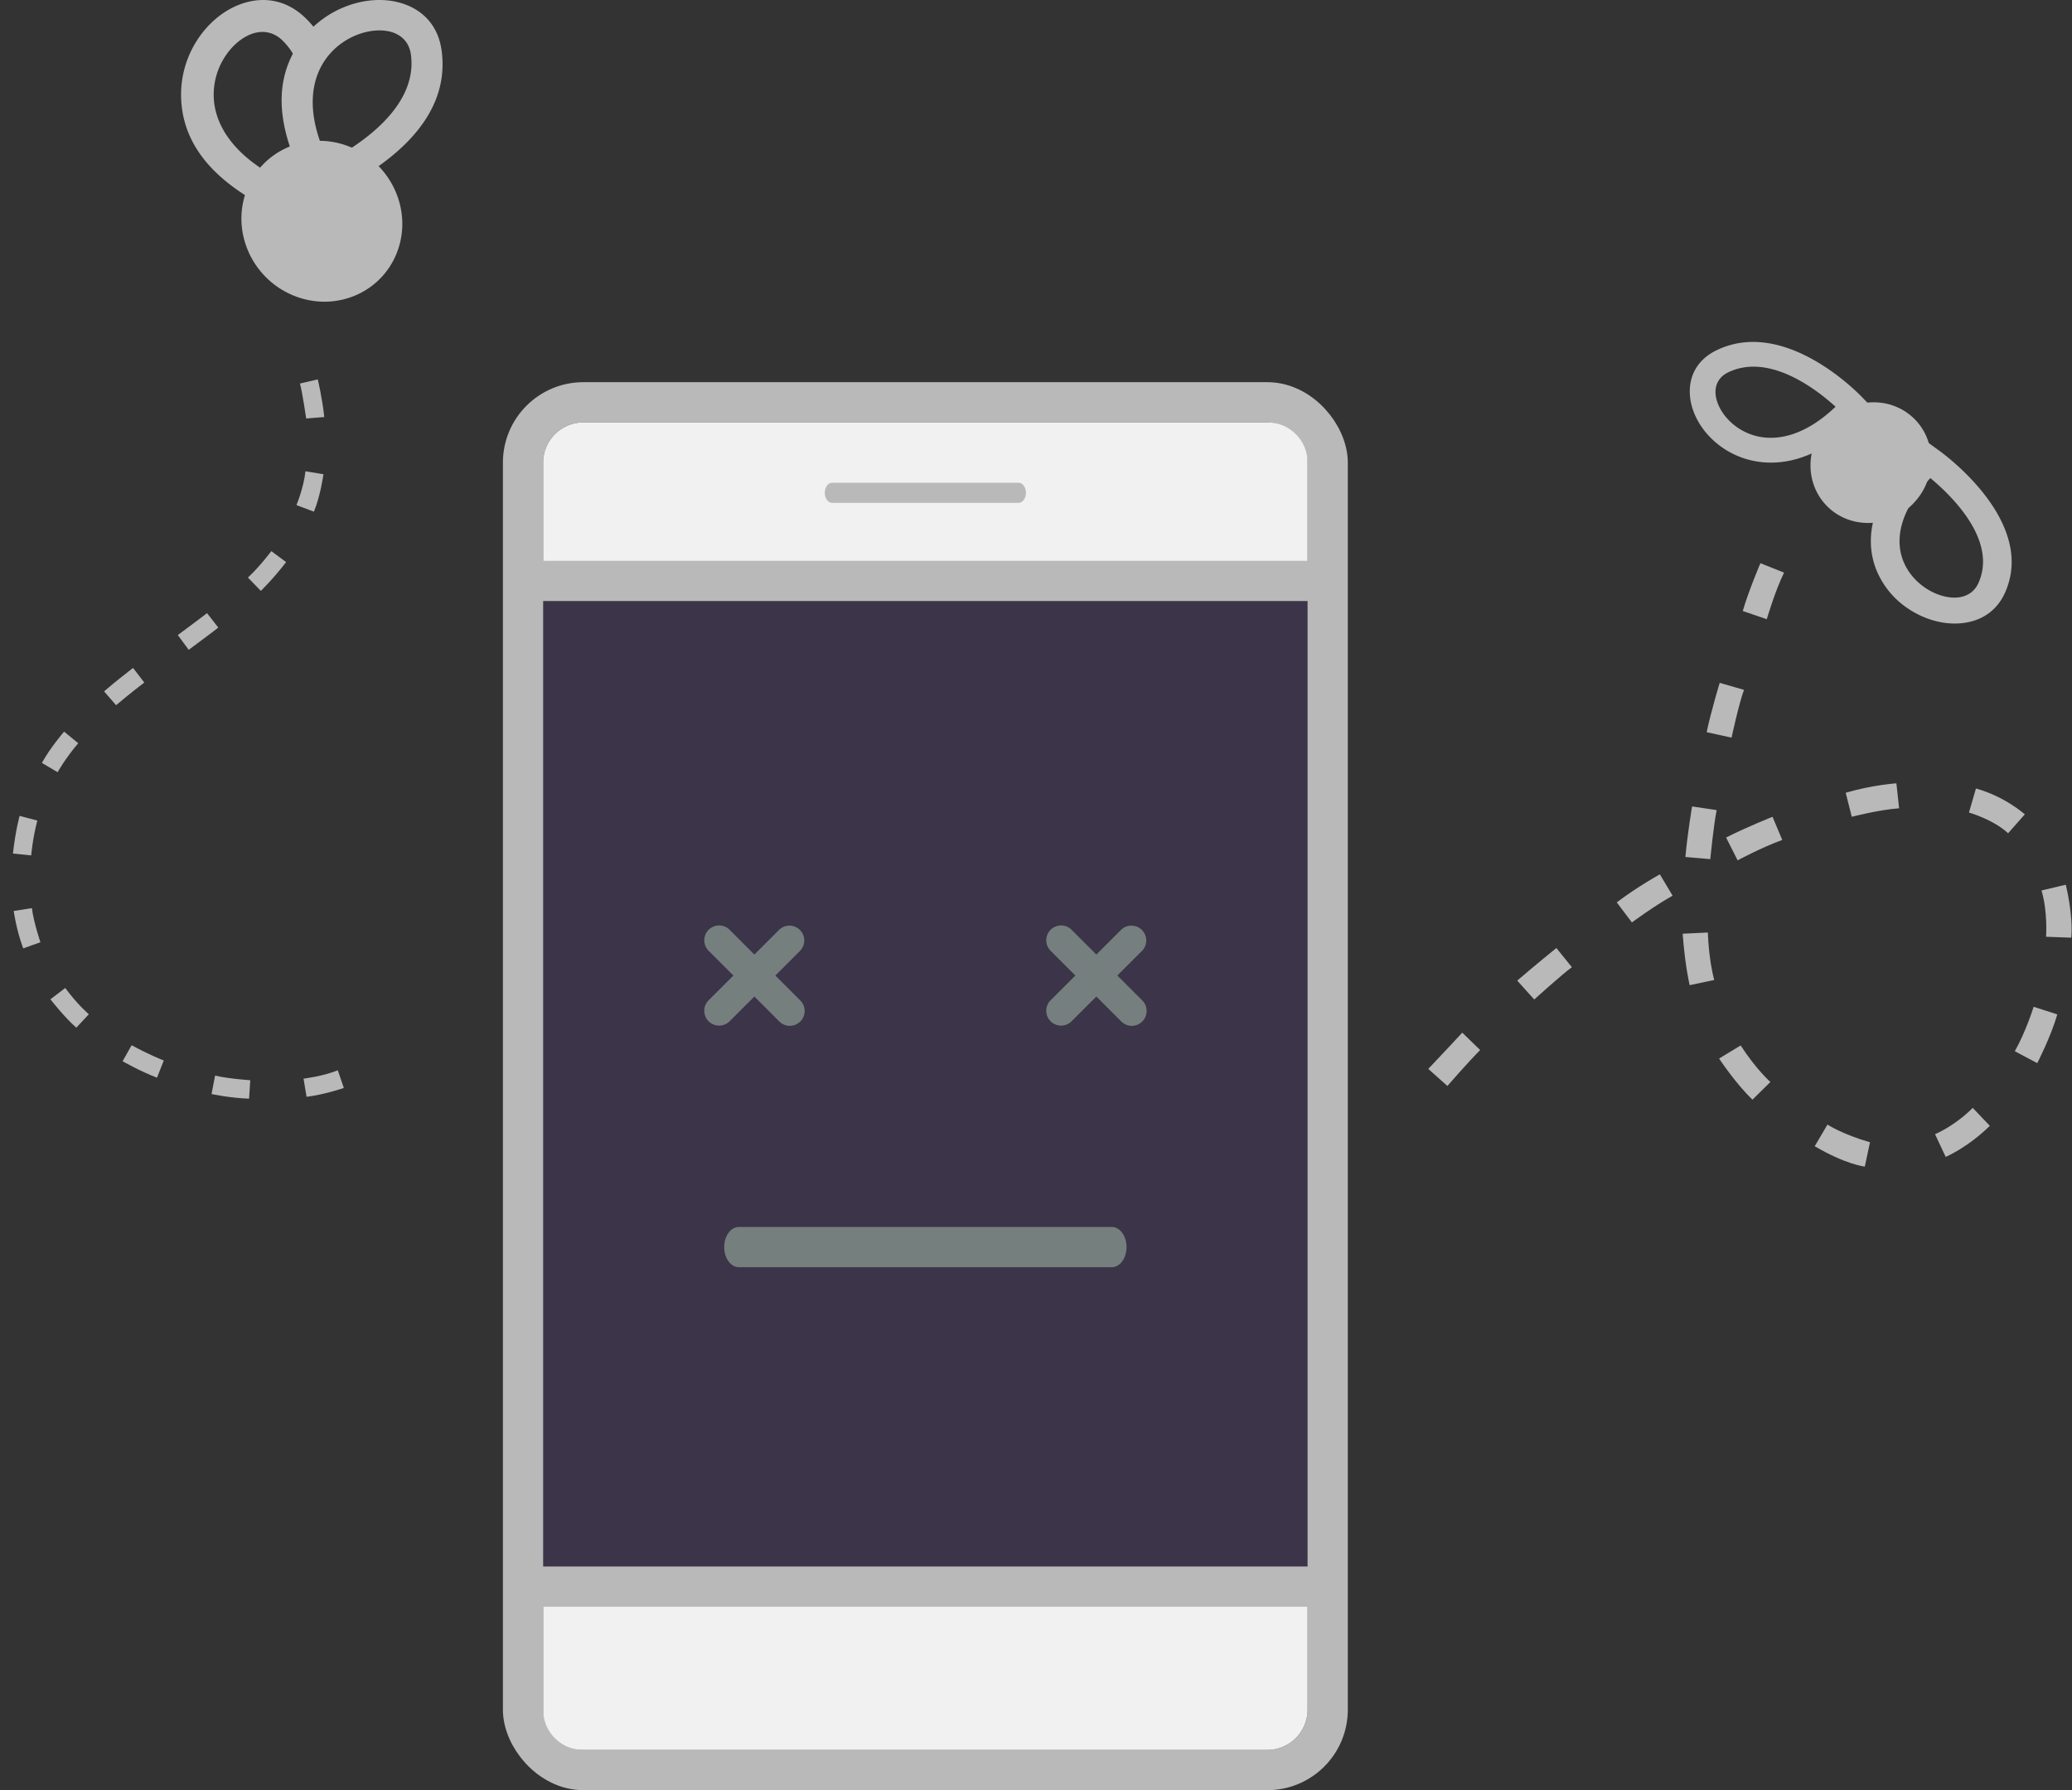<svg xmlns="http://www.w3.org/2000/svg" width="103" height="89" viewBox="0 0 103 89">
    <rect x="0" y="0" width="103" height="89" fill="#333333" stroke="none"/>
    <g fill="none" fill-rule="evenodd" transform="translate(-8)">
        <g fill="#B9B9B9">
            <path d="M99.246 20.22c-.944-.859-3.3-2.691-5.338-1.708-.496.24-.678.678-.62 1.138.051.399.263.823.599 1.186.344.374.814.679 1.372.83 1.068.287 2.474 0 3.987-1.445zm-5.91-2.809c3.496-1.688 7.258 2.365 7.268 2.376l.396.412-.388.42c-2.06 2.234-4.115 2.66-5.698 2.233a4.179 4.179 0 0 1-1.981-1.197c-.506-.548-.828-1.21-.911-1.854-.123-.965.262-1.882 1.314-2.39zM104.349 22.368c.013.01 4.975 3.477 3.31 7.123-.504 1.099-1.531 1.556-2.652 1.505-.748-.034-1.533-.307-2.205-.773a4.222 4.222 0 0 1-1.531-1.897c-.616-1.56-.289-3.659 2.118-5.903l.453-.423.507.368zm1.994 6.63c.97-2.123-1.32-4.348-2.384-5.23-1.543 1.633-1.763 3.069-1.348 4.12.217.548.604.996 1.059 1.312.443.308.946.489 1.408.51.537.024 1.027-.192 1.265-.712z"/>
            <path d="M103.094 20.757c1.187 1.1 1.21 2.997.054 4.236-1.156 1.238-3.056 1.35-4.243.25-1.185-1.1-1.21-2.997-.053-4.235 1.156-1.24 3.056-1.351 4.242-.25M94.634 30.377l1.193.408s.423-1.438.86-2.316L95.51 28s-.604 1.423-.876 2.377zM79 53.142l.95.847s1.027-1.18 1.63-1.786l-.89-.863s-.996 1.075-1.69 1.802zm4.422-4.39l.845.938s1.389-1.256 1.871-1.604l-.77-.954s-.995.802-1.946 1.62zm4.947-3.89l.754.998s1.057-.786 2.023-1.331l-.634-1.06s-1.056.576-2.143 1.393zm5.436-3.224l.573 1.135s1.177-.635 2.218-1.014l-.483-1.15s-1.192.469-2.308 1.029zm5.945-2.225l.302 1.195s1.328-.347 2.354-.423l-.136-1.241s-1.177.075-2.52.469zm6.475-.212l-.348 1.196s1.192.332 1.947 1.029l.83-.939s-.966-.878-2.43-1.286zm3.26 5.07l1.206-.287s.377 1.499.272 2.634l-1.252-.046s.09-1.241-.227-2.3zm-1.329 7.992l1.117.591s.679-1.317.996-2.422l-1.177-.379s-.378 1.226-.936 2.21zm-3.964 4.125l.528 1.128s1.072-.446 2.196-1.544l-.852-.893s-.747.803-1.872 1.31zm-5.347-.477s.74.484 2.113.878L100.7 58s-.95-.106-2.49-1.014l.634-1.075zm-5.388-3.284s.83 1.256 1.66 2.043l.89-.878s-.693-.605-1.478-1.816l-1.072.65zm-1.81-6.206l1.252-.06s.03 1.3.317 2.36l-1.222.258s-.227-.923-.348-2.558zm.135-3.815l1.238.106s.166-1.71.316-2.437l-1.222-.182s-.226 1.333-.332 2.513zm1.057-6.205l1.237.272s.377-1.74.619-2.376l-1.208-.348s-.437 1.437-.648 2.452zM22.91 19.068l.887-.208s.235.99.322 1.873l-.898.073s-.196-1.342-.31-1.738zm1.882 34.143l.3.878s-.92.323-1.854.44l-.148-.904s.917-.103 1.702-.414zm-6.1.264l-.176.916s.89.195 1.866.231l.058-.918s-1.028-.064-1.747-.229zm-4.148-1.511l-.45.797s.852.488 1.71.818l.337-.855s-.744-.289-1.597-.76zm-3.302-2.844l-.736.56s.68.879 1.287 1.412l.623-.668s-.518-.427-1.174-1.304zm-1.655-3.972l-.904.142s.114.898.47 1.86l.856-.306s-.347-1.027-.422-1.696zm.268-4.353l-.88-.233s-.206.724-.332 1.873l.908.093s.065-.822.304-1.733zm2.034-3.844l-.702-.577s-.693.798-1.103 1.555l.78.462s.37-.674 1.025-1.44zm2.725-3.744c-.144.114-.935.72-1.44 1.166l.597.687s.734-.623 1.402-1.126l-.559-.727zm3.679-2.724s-1.147.868-1.454 1.09l.542.733s1.25-.926 1.471-1.105l-.56-.718zm3.195-3.083s-.597.795-1.164 1.314l.643.662s.596-.572 1.256-1.43l-.735-.546zm1.697-3.97l.894.147s-.14 1.046-.473 1.861l-.87-.327s.36-.853.449-1.681zM27.721 12.587c-.81 2.027-3.132 2.96-5.187 2.084-2.054-.876-3.064-3.23-2.255-5.258.81-2.027 3.132-2.96 5.187-2.084 2.054.877 3.064 3.23 2.255 5.258"/>
            <path d="M21.987 8.951c.112-.23.242-.51.372-.828a9.25 9.25 0 0 0 .946 1.75c-.198.395-.403.773-.608 1.127-2.695-1.153-5.564-2.899-5.693-6.101a5 5 0 0 1 .728-2.793c.491-.808 1.195-1.445 1.97-1.794 1.16-.523 2.459-.43 3.504.605.32.316.582.65.794 1-.39.235-.862.583-1.27 1.063a3.363 3.363 0 0 0-.68-.96c-.494-.49-1.112-.531-1.667-.282-.48.216-.928.63-1.253 1.166a3.466 3.466 0 0 0-.505 1.935c.055 1.367.964 2.903 3.362 4.112"/>
            <path d="M24.335 8.022c1.383-.721 4.467-2.645 4.09-5.32-.092-.654-.54-1.03-1.109-1.146-.492-.1-1.075-.029-1.636.204-.576.24-1.12.647-1.513 1.214-.755 1.086-.958 2.779.168 5.048zm5.615-5.53c.536 3.805-3.335 6.214-6.268 7.508-1.384-2.39-2.557-5.336-.788-7.882A4.989 4.989 0 0 1 25.079.366c.846-.352 1.754-.453 2.549-.291 1.19.242 2.128 1.036 2.322 2.417z"/>
        </g>
        <rect width="40" height="68" x="34" y="20" fill="#60379E" fill-opacity=".2" stroke="#B9B9B9" stroke-width="2" rx="3"/>
        <path fill="#F1F1F1" d="M35 22.998c0-1.103.902-1.998 2.003-1.998h33.994c1.106 0 2.003.887 2.003 1.998V29H35v-6.002zM35 79h38v6.002A2.004 2.004 0 0 1 70.997 87H37.003A1.995 1.995 0 0 1 35 85.002V79z"/>
        <path stroke="#B9B9B9" stroke-width="2" d="M34.18 28.881h39.574M34.18 78.881h39.574"/>
        <path fill="#757F7E" d="M46.543 48.5l1.24-1.24a.738.738 0 0 0-1.042-1.044l-1.241 1.24-1.24-1.24a.738.738 0 0 0-1.044 1.043l1.24 1.241-1.24 1.24a.738.738 0 0 0 1.043 1.044l1.241-1.24 1.24 1.24a.736.736 0 0 0 1.044 0 .738.738 0 0 0 0-1.043l-1.24-1.241zM63.543 48.5l1.24-1.24a.738.738 0 0 0-1.042-1.044l-1.241 1.24-1.24-1.24a.738.738 0 0 0-1.044 1.043l1.24 1.241-1.24 1.24a.738.738 0 0 0 1.043 1.044l1.241-1.24 1.24 1.24a.736.736 0 0 0 1.044 0 .738.738 0 0 0 0-1.043l-1.24-1.241zM63.27 63H44.73c-.403 0-.73-.448-.73-1s.327-1 .73-1h18.54c.403 0 .73.448.73 1s-.327 1-.73 1z"/>
        <path fill="#B9B9B9" d="M58.635 25h-9.27c-.202 0-.365-.224-.365-.5s.163-.5.365-.5h9.27c.202 0 .365.224.365.5s-.163.5-.365.5z"/>
    </g>
</svg>
